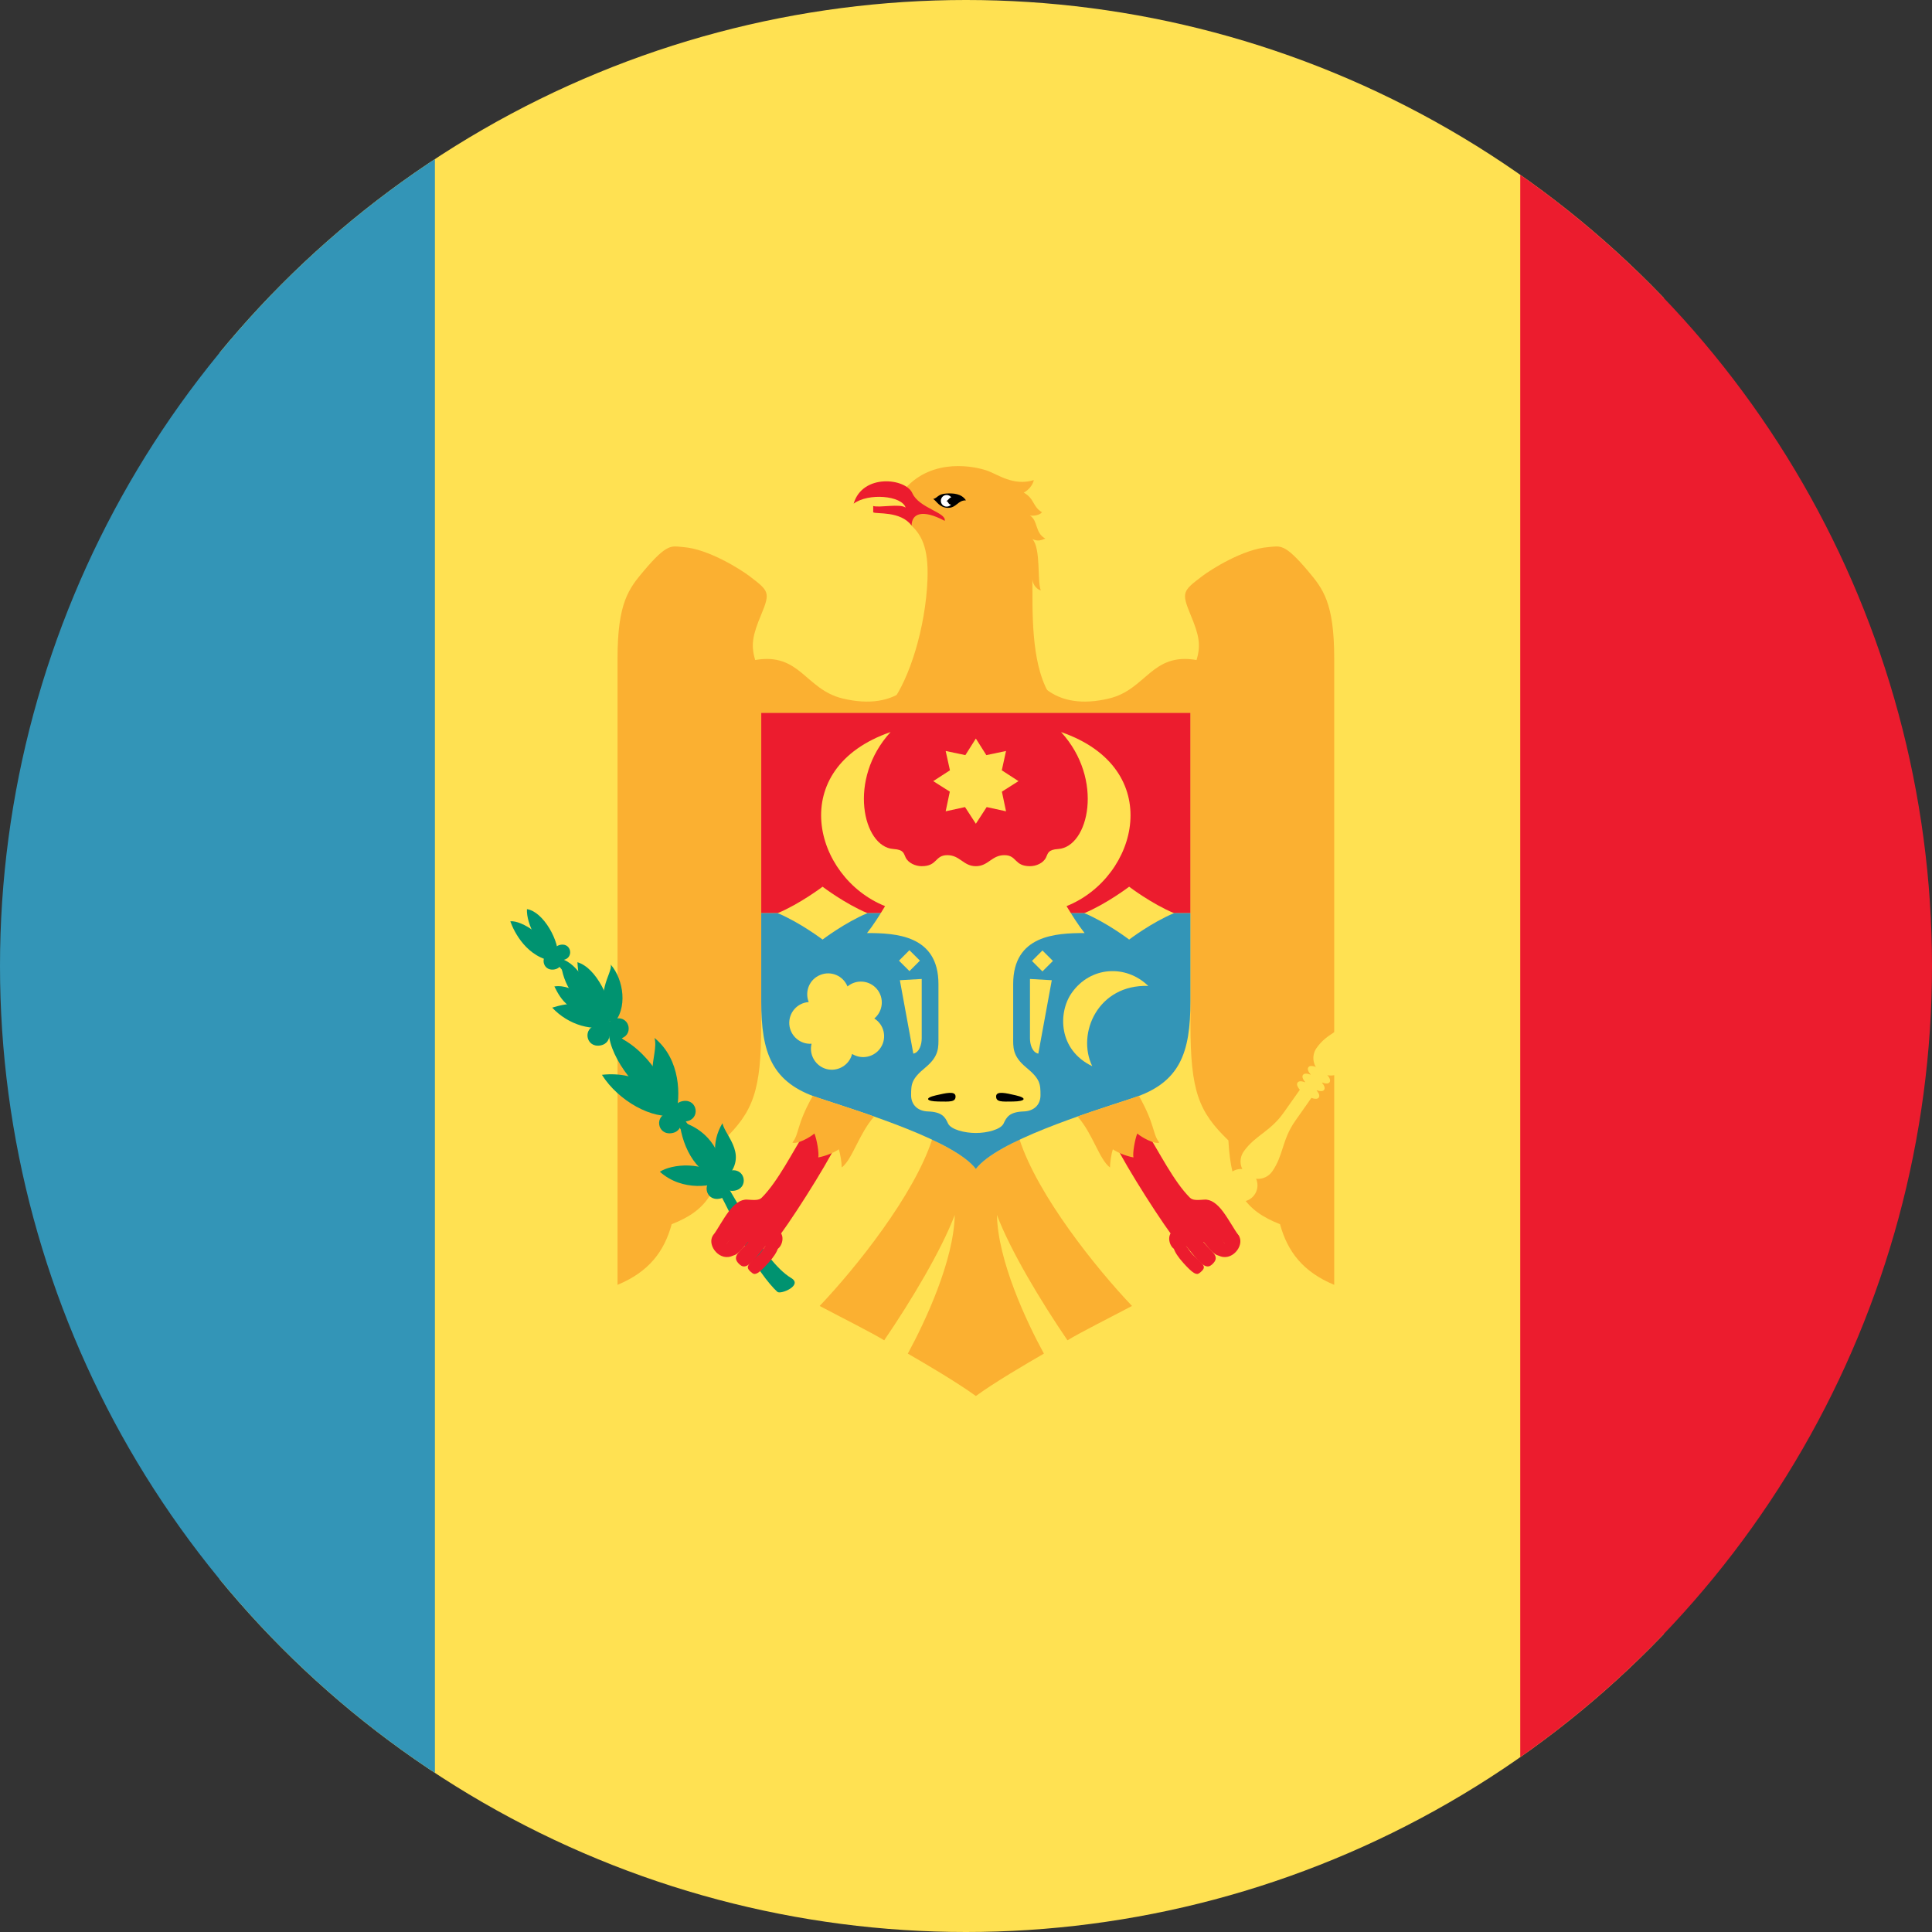 <?xml version="1.0" encoding="utf-8"?>
<!-- Generator: Adobe Illustrator 16.0.3, SVG Export Plug-In . SVG Version: 6.00 Build 0)  -->
<!DOCTYPE svg PUBLIC "-//W3C//DTD SVG 1.1//EN" "http://www.w3.org/Graphics/SVG/1.1/DTD/svg11.dtd">
<svg version="1.1" id="Layer_1" xmlns="http://www.w3.org/2000/svg" xmlns:xlink="http://www.w3.org/1999/xlink" x="0px" y="0px"
	 width="100px" height="100px" viewBox="0 0 100 100" enable-background="new 0 0 100 100" xml:space="preserve">
<rect x="0" y="0" width="100" height="100" fill="#333333" stroke="none"/>
<g>
	<defs>
		<circle id="SVGID_3_" cx="50" cy="50" r="50"/>
	</defs>
	<clipPath id="SVGID_2_">
		<use xlink:href="#SVGID_3_"  overflow="visible"/>
	</clipPath>
	<rect x="11.363" y="-7.627" clip-path="url(#SVGID_2_)" fill="#FFE152" width="74.757" height="112.134"/>
	<g clip-path="url(#SVGID_2_)">
		<g>
			<path fill="#FFE152" d="M45.199,23.274c0.426,0,0.898-0.003,1.101-0.294c0.319,0.423,0.405,0.911,0,1.434
				c-0.203-0.291-0.678-0.294-1.104-0.294v2.398c0,0.339-0.011,0.7,0.236,0.983l-0.657,0.905l-0.657-0.905
				c0.249-0.283,0.232-0.644,0.232-0.983V24.12c-0.425,0-0.896,0.003-1.1,0.294c-0.321-0.421-0.404-0.911,0-1.434
				c0.203,0.291,0.675,0.294,1.1,0.294c0-0.426,0-0.898-0.292-1.1c0.524-0.406,1.012-0.323,1.433,0
				C45.201,22.376,45.199,22.848,45.199,23.274z"/>
		</g>
		<g>
			<path fill="#FBB031" d="M50.51,72.257c0.991-0.72,2.578-1.649,3.522-2.194c-0.893-1.636-2.384-4.801-2.43-7.177
				c0.691,1.834,2.261,4.454,3.65,6.488c0.644-0.396,2.286-1.219,3.34-1.778c-1.876-1.974-4.874-5.719-5.819-8.611
				c-0.851,0.421-1.794,0.911-2.264,1.52c-0.47-0.609-1.415-1.099-2.264-1.52c-0.947,2.892-3.943,6.637-5.819,8.611
				c1.054,0.559,2.696,1.382,3.34,1.778c1.39-2.034,2.958-4.654,3.652-6.488c-0.049,2.376-1.539,5.541-2.43,7.177
				C47.932,70.607,49.518,71.537,50.51,72.257z"/>
			<path fill="#FBB031" d="M39.402,36.898c0,0,0,12.646,0,16.119c0,3.469-0.423,4.523-1.959,6.011
				c-0.142,2.589-0.869,3.632-2.676,4.336c-0.386,1.415-1.181,2.465-2.803,3.139c0,0,0-25.289,0-32.43
				c0-2.876,0.584-3.604,1.352-4.516c1.235-1.464,1.437-1.29,2.054-1.239c1.29,0.094,2.958,1.147,3.44,1.515
				c0.987,0.755,1.072,0.822,0.59,1.979c-0.428,1.025-0.555,1.557-0.311,2.35c2.324-0.403,2.595,1.526,4.52,1.99
				c2.8,0.677,4.338-0.82,4.652-3.338h4.496c0.316,2.518,1.856,4.015,4.654,3.338c1.927-0.464,2.194-2.393,4.521-1.99
				c0.245-0.793,0.116-1.325-0.312-2.35c-0.479-1.158-0.396-1.225,0.59-1.979c0.482-0.368,2.152-1.421,3.44-1.515
				c0.617-0.051,0.818-0.225,2.054,1.239c0.77,0.913,1.354,1.64,1.354,4.516c0,7.141,0,32.43,0,32.43
				c-1.622-0.673-2.417-1.724-2.805-3.139c-1.805-0.704-2.533-1.748-2.672-4.336c-1.541-1.488-1.963-2.542-1.963-6.011
				c0-3.473,0-16.119,0-16.119H39.402z"/>
			<path fill="#FBB031" d="M54.278,35.866c-0.496-0.124-1.132-0.214-1.604-0.515c0.111,0.247,0.247,0.468,0.416,0.664
				c-0.76,0.018-1.248-0.28-1.564-0.755c-0.259,0.276-0.706,0.889-1.016,1.375c-0.41-0.459-0.856-0.965-1.078-1.303
				c-0.185,0.675-1.154,0.733-1.698,0.733c0.049-0.083,0.1-0.165,0.145-0.25c-0.357,0.374-1.25,0.533-1.731,0.546
				c0.917-1.214,1.758-3.85,1.858-6.355c0.067-1.713-0.345-2.33-0.82-2.801c-0.247-0.249-0.445-1.798-0.37-1.883
				c1.471-1.68,3.694-1.165,4.266-0.965c0.568,0.196,1.364,0.816,2.429,0.494c-0.051,0.247-0.274,0.522-0.521,0.646
				c0.569,0.323,0.446,0.719,0.941,1.016c-0.1,0.149-0.421,0.2-0.621,0.174c0.423,0.247,0.249,0.893,0.795,1.19
				c-0.2,0.074-0.372,0.17-0.669,0.023c0.455,0.513,0.236,2.183,0.437,2.656c-0.134-0.018-0.437-0.238-0.437-0.626
				C53.453,31.532,53.333,34.213,54.278,35.866z"/>
		</g>
		<g>
			<path fill="none" d="M47.932,25.297c0.31,0.047,0.421,0.238,0.931,0.247c0.681,0.013,0.904-0.238,1.237-0.234
				c0.267,0,0.653,0.051,0.907,0.252"/>
			<g>
				<path fill="none" d="M48.837,30.675c-0.023,1.45-0.154,3.727-0.918,5.14"/>
				<path fill="none" d="M49.955,30.75c-0.125,1.39-0.2,3.551-0.486,4.583"/>
				<path fill="none" d="M50.92,30.851c0.067,1.314-0.004,3.437,0.642,4.409"/>
				<path fill="none" d="M52.135,31.272c0.08,1.263,0.111,3.055,0.577,4.079"/>
			</g>
			<g>
				<path fill="none" d="M37.443,59.028c0.018-0.327,0.025-0.675,0.025-1.052c0-3.375,0-20.408,0-20.408"/>
				<path fill="none" d="M34.767,63.365c0.383-1.396,0.37-3.146,0.37-5.24c0-3.57,0-20.903,0-20.903"/>
				<path fill="none" d="M39.44,30.374c-2.141,1.363-3.237,3.921-1.851,7.568c0.183-0.704,0.961-2.13,1.726-3.092"/>
				<path fill="none" d="M40.449,36.842C40.5,36,41.817,35.543,41.942,35.22"/>
				<path fill="none" d="M41.813,35.376c0.207,0.46,0.603,1.02,1.06,1.448c0.08-0.276,0.258-0.526,0.423-0.755"/>
				<path fill="none" d="M37.318,28.921c-0.891,1.092-0.742,3.393,0,3.986"/>
				<path fill="none" d="M36.946,29.56c-1.587,1.615-2.486,3.326,0.018,5.136"/>
				<path fill="none" d="M34.682,28.331c-0.447,0.768-0.116,2.941,0.753,3.485"/>
				<path fill="none" d="M32.657,30.452c-0.149,1.016,0.125,1.785,0.72,2.48c0.297-0.593,0.818-1.388,1.511-1.734"/>
				<path fill="none" d="M35.451,32.774c-1.462,1.764-1.404,2.912-0.016,4.919c0.247-1.265,0.651-2.564,1.431-3.072"/>
				<path fill="none" d="M33.658,32.435c-0.2,0.871,0.163,1.738,0.735,2.159"/>
				<path fill="none" d="M33.226,32.785c-1.09,1.263-1.981,2.453-0.247,5.057c0.76-0.979,0.61-2.211,1.363-2.752"/>
				<path fill="none" d="M39.088,34.163c0.183,0.564,0.572,1.95,1.434,2.736"/>
			</g>
			<g>
				<path fill="none" d="M63.579,59.028c-0.018-0.327-0.027-0.675-0.027-1.052c0-3.375,0-20.408,0-20.408"/>
				<path fill="none" d="M66.251,63.365c-0.384-1.396-0.368-3.146-0.368-5.24c0-3.57,0-20.903,0-20.903"/>
				<path fill="none" d="M61.579,30.374c2.139,1.363,3.239,3.921,1.849,7.568c-0.182-0.704-0.962-2.13-1.726-3.092"/>
				<path fill="none" d="M60.569,36.842c-0.051-0.842-1.368-1.299-1.494-1.622"/>
				<path fill="none" d="M59.204,35.376c-0.203,0.46-0.602,1.02-1.06,1.448c-0.08-0.276-0.257-0.526-0.423-0.755"/>
				<path fill="none" d="M63.7,28.921c0.891,1.092,0.742,3.393,0.002,3.986"/>
				<path fill="none" d="M64.072,29.56c1.587,1.615,2.485,3.326-0.017,5.136"/>
				<path fill="none" d="M66.338,28.331c0.444,0.768,0.114,2.941-0.753,3.485"/>
				<path fill="none" d="M68.361,30.452c0.149,1.016-0.122,1.785-0.719,2.48c-0.299-0.593-0.818-1.388-1.513-1.734"/>
				<path fill="none" d="M65.567,32.774c1.462,1.764,1.406,2.912,0.018,4.919c-0.249-1.265-0.653-2.564-1.432-3.072"/>
				<path fill="none" d="M67.36,32.435c0.201,0.871-0.164,1.738-0.735,2.159"/>
				<path fill="none" d="M67.792,32.785c1.092,1.263,1.983,2.453,0.249,5.057c-0.762-0.979-0.611-2.211-1.364-2.752"/>
				<path fill="none" d="M61.931,34.163c-0.187,0.564-0.575,1.95-1.435,2.736"/>
			</g>
		</g>
		<path fill="#EC1C2E" d="M39.402,47.264c0-4.424,0-10.366,0-10.366h22.213c0,0,0,5.942,0,10.366H39.402z"/>
		<path fill="#3395B7" d="M61.616,47.264c0,2.206,0,4.035,0,4.561c0,2.68-0.542,4.215-2.974,5.008
			c-2.429,0.794-7.04,2.233-8.132,3.672c-1.09-1.438-5.704-2.877-8.134-3.672c-2.429-0.793-2.974-2.328-2.974-5.008
			c0-0.526,0-2.355,0-4.561H61.616z"/>
		<g>
			<path fill="#FFE152" d="M50.51,58.644c0.57,0,1.288-0.174,1.437-0.494c0.149-0.323,0.297-0.597,1.042-0.622
				c0.5-0.017,0.867-0.317,0.867-0.842c0-0.593-0.023-0.844-0.744-1.437c-0.719-0.597-0.67-1.043-0.67-1.589
				c0-0.546,0-2.179,0-2.727c0-2.533,2.212-2.638,3.696-2.638c-0.319-0.403-0.643-0.911-0.933-1.394
				c3.716-1.488,5.171-7.125-0.285-9.01c2.246,2.446,1.428,5.947-0.143,6.053c-0.544,0.036-0.528,0.221-0.637,0.444
				c-0.141,0.289-0.513,0.446-0.825,0.446c-0.829,0-0.671-0.571-1.328-0.571c-0.659,0-0.831,0.571-1.477,0.571
				c-0.647,0-0.82-0.571-1.475-0.571c-0.659,0-0.5,0.571-1.33,0.571c-0.314,0-0.686-0.158-0.828-0.446
				c-0.109-0.223-0.091-0.408-0.637-0.444c-1.571-0.105-2.388-3.607-0.144-6.053c-5.456,1.885-3.999,7.522-0.285,9.01
				c-0.292,0.483-0.611,0.991-0.933,1.394c1.484,0,3.696,0.105,3.696,2.638c0,0.548,0,2.181,0,2.727
				c0,0.546,0.049,0.992-0.669,1.589c-0.72,0.593-0.746,0.844-0.746,1.437c0,0.524,0.37,0.825,0.867,0.842
				c0.748,0.025,0.896,0.299,1.043,0.622C49.22,58.469,49.937,58.644,50.51,58.644z"/>
			<path fill="#FFE152" d="M42.006,54.024c-0.593,0.04-1.108-0.41-1.152-1.005c-0.04-0.599,0.41-1.114,1.005-1.152
				c-0.221-0.557,0.045-1.187,0.601-1.406c0.555-0.225,1.183,0.043,1.406,0.597c0.459-0.383,1.141-0.321,1.524,0.136
				s0.323,1.14-0.136,1.524c0.506,0.314,0.661,0.983,0.343,1.488c-0.318,0.508-0.985,0.661-1.492,0.345
				c-0.145,0.577-0.733,0.929-1.312,0.786C42.215,55.189,41.863,54.601,42.006,54.024z"/>
			<path fill="#FFE152" d="M59.433,51.031c-1.161-1.127-2.999-1.015-3.964,0.366c-0.711,1.016-0.695,2.947,1.065,3.789
				C55.715,53.487,56.831,50.945,59.433,51.031z"/>
			<polygon fill="#FFE152" points="50.51,38.227 51.052,39.085 52.072,38.871 51.853,39.871 52.716,40.431 51.858,40.976 
				52.072,41.993 51.07,41.774 50.51,42.637 49.949,41.774 48.948,41.993 49.162,40.976 48.304,40.431 49.169,39.871 48.948,38.871 
				49.967,39.085 			"/>
			<path fill="#FFE152" d="M47.708,50.671c0,0.443,0,2.769,0,3.073c0,0.303-0.112,0.726-0.434,0.793l-0.697-3.801L47.708,50.671z"/>
			
				<rect x="46.68" y="49.367" transform="matrix(-0.706 0.708 -0.708 -0.706 115.522 51.526)" fill="#FFE152" width="0.766" height="0.766"/>
			<path fill="#FFE152" d="M53.311,50.671c0,0.443,0,2.769,0,3.073c0,0.303,0.111,0.726,0.432,0.793l0.697-3.801L53.311,50.671z"/>
			
				<rect x="53.573" y="49.366" transform="matrix(0.707 0.707 -0.707 0.707 50.982 -23.582)" fill="#FFE152" width="0.767" height="0.767"/>
			<path fill="#FFE152" d="M44.898,47.264c-1.161,0.484-2.322,1.368-2.322,1.368s-1.163-0.883-2.324-1.368
				c1.161-0.485,2.324-1.368,2.324-1.368S43.737,46.779,44.898,47.264z"/>
			<path fill="#FFE152" d="M56.122,47.264c1.161,0.484,2.322,1.368,2.322,1.368s1.16-0.883,2.323-1.368
				c-1.163-0.485-2.323-1.368-2.323-1.368S57.283,46.779,56.122,47.264z"/>
		</g>
		<g>
			<path fill="#EC1C2E" d="M47.186,27.205c0-0.619,0.548-0.867,1.711-0.247c0.104-0.432-1.33-0.653-1.675-1.433
				c-0.348-0.78-2.58-1.023-3.037,0.544c0.758-0.564,2.486-0.421,2.69,0.203c-0.297-0.218-1.359,0.021-1.678-0.082v0.328
				C45.354,26.62,46.613,26.432,47.186,27.205z"/>
		</g>
		<path d="M49.998,25.898c-0.236-0.354-0.657-0.374-1.014-0.354c-0.448,0.023-0.448,0.234-0.682,0.283
			c0.176,0.105,0.316,0.446,0.753,0.459C49.51,26.297,49.566,25.891,49.998,25.898z"/>
		<path fill="#FFFFFF" d="M49.227,26.12c-0.056,0.062-0.138,0.103-0.229,0.103c-0.165,0-0.299-0.134-0.299-0.301
			c0-0.165,0.134-0.301,0.299-0.301c0.1,0,0.187,0.049,0.241,0.125c-0.112,0-0.168,0.183-0.265,0.183
			C49.087,25.929,49.069,26.12,49.227,26.12z"/>
		<g>
			<path fill="#009370" d="M38.844,63.539c0.479,0.965,1.36,2.168,2.104,2.609c0.633,0.375-0.542,0.871-0.711,0.718
				c-0.437-0.388-1.288-1.517-1.756-2.573c-1.208-2.727-2.859-5.592-4.109-6.909c-1.248-1.319-4.645-6.629-5.822-7.807
				c-0.33-0.332-0.461-1.083,0.713,0.394c1.17,1.48,5.021,6.474,6.015,7.78C36.274,59.057,38.129,62.093,38.844,63.539z"/>
			<path fill="#009370" d="M26.414,47.687c0.194,0.55,0.862,1.903,2.302,2.078C28.467,48.512,26.979,47.616,26.414,47.687z"/>
			<path fill="#009370" d="M27.275,47.057c-0.044,0.735,0.615,2.141,1.6,2.52C28.992,48.759,28.131,47.182,27.275,47.057z"/>
			<path fill="#009370" d="M29.033,49.63c-0.021,1.032,0.671,2.333,1.666,2.609C30.71,51.288,29.919,49.848,29.033,49.63z"/>
			<path fill="#009370" d="M31.735,52.877c-0.118-1.136-0.851-2.772-1.847-3.073C29.957,50.947,30.285,52.74,31.735,52.877z"/>
			<path fill="#009370" d="M28.694,51.058c1.005-0.148,2.032,0.851,2.471,1.615C29.481,52.471,29.053,51.782,28.694,51.058z"/>
			<path fill="#009370" d="M31.697,53.044c-1.082-1.546,0.051-2.689-0.089-3.121C32.272,50.679,32.528,52.221,31.697,53.044z"/>
			<path fill="#009370" d="M31.697,53.044c-0.961-1.412-2.299-1.139-3.115-0.889C29.416,53.055,30.729,53.44,31.697,53.044z"/>
			<path fill="#009370" d="M31.51,53.473c1.758,0.541,3.056,2.504,3.266,3.926C33.094,56.873,31.573,54.743,31.51,53.473z"/>
			<path fill="#009370" d="M34.974,57.722c-0.608-1.215-1.873-2.304-3.819-2.09C32.005,56.985,33.781,57.974,34.974,57.722z"/>
			<path fill="#009370" d="M33.877,53.723c1.37,1.125,1.354,3.032,1.096,3.999C32.951,56.093,34.139,54.638,33.877,53.723z"/>
			<path fill="#009370" d="M35.171,58.041c0.14,1.436,1.012,2.934,2.239,2.929C37.419,59.513,36.498,58.372,35.171,58.041z"/>
			<path fill="#009370" d="M37.552,61.071c-1.132-1.034-2.805-0.809-3.398-0.421C35.338,61.703,36.949,61.412,37.552,61.071z"/>
			<path fill="#009370" d="M37.468,61.186c-0.504-1.027-0.679-2.03-0.076-3.046c0.181,0.726,1.43,1.695,0.065,2.974"/>
			<path fill="#009370" d="M34.604,57.602c-0.748,0.113-0.592,1.163,0.158,1.051C35.507,58.545,35.351,57.492,34.604,57.602z"/>
			<path fill="#009370" d="M35.364,56.989c-0.748,0.113-0.59,1.165,0.156,1.052C36.267,57.929,36.111,56.876,35.364,56.989z"/>
			<path fill="#009370" d="M30.896,53.066c-0.749,0.11-0.591,1.161,0.156,1.05C31.798,54.006,31.644,52.954,30.896,53.066z"/>
			<path fill="#009370" d="M31.898,52.716c-0.747,0.112-0.591,1.163,0.156,1.05C32.8,53.654,32.644,52.605,31.898,52.716z"/>
			<path fill="#009370" d="M28.545,49.3c-0.626,0.092-0.496,0.974,0.132,0.882C29.304,50.087,29.173,49.207,28.545,49.3z"/>
			<path fill="#009370" d="M29.031,48.898c-0.562,0.085-0.444,0.871,0.115,0.79C29.705,49.603,29.59,48.817,29.031,48.898z"/>
			<path fill="#009370" d="M37.853,60.582c-0.748,0.109-0.592,1.161,0.156,1.048C38.756,61.521,38.601,60.469,37.853,60.582z"/>
			<path fill="#009370" d="M37.063,60.997c-0.748,0.113-0.591,1.163,0.154,1.051C37.965,61.938,37.81,60.886,37.063,60.997z"/>
		</g>
		<g>
			<path fill="#FFE152" d="M64.099,62.192c0.078,0.519-0.678,1.069-1.221,1.724c-0.757,0.915-1.11,2.143-1.742,2.479
				c0.112,0.221,0.018,0.552-0.205,0.794c-0.303,0.331-0.699,0.113-1.065,0.371c0.12-0.434-0.216-0.733-0.009-1.129
				c0.152-0.29,0.434-0.49,0.679-0.461c0.107-0.708,1.143-1.455,1.749-2.473c0.434-0.731,0.697-1.627,1.212-1.728"/>
			<circle fill="#FFE152" cx="64.241" cy="61.352" r="0.846"/>
			<path fill="#FFE152" d="M68.681,55.683l-1.637,2.33c-0.7,0.994-0.604,1.784-1.197,2.624C65.56,61.042,65,61.14,64.591,60.854
				c-0.404-0.287-0.502-0.849-0.216-1.254c0.592-0.84,1.368-1.018,2.068-2.01l1.642-2.324"/>
			<path fill="#FFE152" d="M67.162,56.035c-0.21,0.299,0.885,1.072,1.096,0.773C68.472,56.506,67.374,55.733,67.162,56.035z"/>
			<path fill="#FFE152" d="M67.441,55.639c-0.208,0.301,0.885,1.07,1.096,0.771C68.75,56.111,67.654,55.338,67.441,55.639z"/>
			<path fill="#FFE152" d="M67.721,55.242c-0.21,0.299,0.886,1.074,1.098,0.773C69.029,55.715,67.933,54.94,67.721,55.242z"/>
			<path fill="#FFE152" d="M68.361,55.505c0.406,0.287,0.969,0.188,1.255-0.218c0.592-0.842,0.301-1.357,1.001-2.348
				c0.296-0.421,0.721-0.78,1.127-0.815c-0.055-0.276-0.258-0.633-0.456-0.773c-0.2-0.143-0.604-0.212-0.883-0.168
				c0.105,0.392-0.093,0.914-0.389,1.333c-0.698,0.992-1.281,0.893-1.874,1.732C67.859,54.656,67.955,55.218,68.361,55.505z"/>
			<path fill="#FFE152" d="M71.192,51.486c0.31,0.22,0.863,0.196,1.215,0.005c0.102-1.066,1.607-2.121,2.527-1.988
				c0.065-0.675-0.459-1.561-0.981-1.931c-0.526-0.37-1.535-0.564-2.15-0.276c0.434,0.822-0.053,2.595-1.021,3.048
				C70.718,50.74,70.883,51.27,71.192,51.486z"/>
			<path fill="#FFE152" d="M71.192,51.486c0.176,0.124,0.571-0.009,0.858-0.241c0.292-0.936,1.577-2.148,2.201-2.225
				c0.184-0.591-0.005-1.241-0.297-1.448c-0.297-0.207-0.971-0.167-1.464,0.207c0.136,0.611-0.571,2.228-1.354,2.816
				C71.01,50.947,71.018,51.366,71.192,51.486z"/>
			<path fill="#FFE152" d="M73.688,47.295c-0.21,0.299,0.396,0.728,0.608,0.43C74.508,47.424,73.9,46.996,73.688,47.295z"/>
			<path fill="#FFE152" d="M74.078,47.395c1.025,0.152,0.523-0.744,0.971-1.379C74.601,46.651,73.586,46.48,74.078,47.395z"/>
		</g>
		<g>
			<g>
				<path fill="#EC1C2E" d="M37.742,64.223c-0.424,0.644-1.116,0.085-0.794-0.335c0.17-0.223,0.47-0.78,0.767-1.176
					c0.298-0.397,0.621-0.646,0.969-0.619c0.345,0.023,0.595,0.047,0.742-0.1c0.844-0.845,1.589-2.358,2.306-3.498
					c0.595-0.893,1.862,0.25,1.637,0.595c-0.668,1.364-2.602,4.391-3.322,5.258C39.7,64.892,38.089,63.804,37.742,64.223z"/>
				<path fill="#EC1C2E" d="M37.976,63.887c-0.539,0.667-0.559,0.782-0.283,1.005c0.23,0.19,0.419,0.124,0.903-0.461
					c0.483-0.581,0.682-0.791,0.408-1.052C38.776,63.161,38.455,63.299,37.976,63.887z"/>
				<path fill="#EC1C2E" d="M38.566,64.477c-0.33,0.361-0.713,0.59-0.279,0.975c0.223,0.199,0.444,0.123,0.929-0.459
					c0.484-0.583,0.771-0.869,0.446-1.156C39.266,63.492,38.862,64.154,38.566,64.477z"/>
				<path fill="#EC1C2E" d="M39.279,64.943c-0.524,0.522-0.798,0.606-0.335,0.955c0.149,0.11,0.323,0.029,0.831-0.534
					c0.557-0.62,0.621-0.994,0.408-1.177C39.874,63.913,39.589,64.631,39.279,64.943z"/>
			</g>
			<g>
				<path fill="#EC1C2E" d="M63.279,64.223c0.421,0.644,1.114,0.085,0.793-0.335c-0.172-0.223-0.474-0.78-0.77-1.176
					c-0.297-0.397-0.621-0.646-0.967-0.619c-0.347,0.023-0.597,0.047-0.744-0.1c-0.845-0.845-1.585-2.358-2.306-3.498
					c-0.593-0.893-1.861,0.25-1.636,0.595c0.667,1.364,2.604,4.391,3.322,5.258C61.32,64.892,62.929,63.804,63.279,64.223z"/>
				<path fill="#EC1C2E" d="M63.042,63.887c0.541,0.667,0.557,0.782,0.285,1.005c-0.234,0.19-0.421,0.124-0.904-0.461
					c-0.484-0.581-0.684-0.791-0.41-1.052C62.241,63.161,62.564,63.299,63.042,63.887z"/>
				<path fill="#EC1C2E" d="M62.452,64.477c0.33,0.361,0.715,0.59,0.279,0.975c-0.223,0.199-0.446,0.123-0.929-0.459
					c-0.482-0.583-0.771-0.869-0.446-1.156C61.751,63.492,62.158,64.154,62.452,64.477z"/>
				<path fill="#EC1C2E" d="M61.739,64.943c0.524,0.522,0.8,0.606,0.336,0.955c-0.147,0.11-0.323,0.029-0.831-0.534
					c-0.557-0.62-0.619-0.994-0.41-1.177C61.146,63.913,61.431,64.631,61.739,64.943z"/>
			</g>
		</g>
		<g>
			<path fill="#FBB031" d="M45.245,57.794c-0.786,0.882-1.125,2.221-1.678,2.634c0-0.249-0.075-0.718-0.149-0.941
				c-0.247,0.172-0.669,0.347-1.065,0.421c0.051-0.198-0.073-0.942-0.2-1.237c-0.221,0.198-0.893,0.568-1.138,0.47
				c0.365-0.464,0.2-0.907,1.054-2.417C42.781,56.981,44.546,57.528,45.245,57.794z"/>
			<path fill="#FBB031" d="M55.777,57.794c0.784,0.882,1.121,2.221,1.676,2.634c0-0.249,0.073-0.718,0.147-0.941
				c0.249,0.172,0.671,0.347,1.067,0.421c-0.051-0.198,0.075-0.942,0.198-1.237c0.225,0.198,0.895,0.568,1.142,0.47
				c-0.367-0.464-0.204-0.907-1.056-2.417C58.239,56.981,56.474,57.528,55.777,57.794z"/>
		</g>
		<g>
			<path fill="#EC1C2E" d="M38.869,63.776c0.312,0.071,0.633-0.731,0.165-0.979c0.054,0.41-0.388,0.379-0.427,0.568
				C38.568,63.582,38.689,63.735,38.869,63.776z"/>
			<path fill="#EC1C2E" d="M36.886,63.978c-0.294,0.499,0.392,1.372,1.08,0.998c-0.551-0.267-0.22-0.827-0.361-0.987
				C37.39,63.746,37.024,63.746,36.886,63.978z"/>
			<path fill="#EC1C2E" d="M39.509,64.232c0.314,0.069,0.633-0.729,0.165-0.98c0.055,0.41-0.39,0.381-0.424,0.57
				C39.21,64.036,39.33,64.188,39.509,64.232z"/>
			<path fill="#EC1C2E" d="M40.099,64.669c0.314,0.071,0.635-0.728,0.167-0.978c0.052,0.41-0.39,0.377-0.426,0.566
				C39.798,64.475,39.921,64.627,40.099,64.669z"/>
			<path fill="#EC1C2E" d="M62.149,63.776c-0.31,0.071-0.631-0.731-0.165-0.979c-0.053,0.41,0.39,0.379,0.426,0.568
				C62.45,63.582,62.329,63.735,62.149,63.776z"/>
			<path fill="#EC1C2E" d="M64.132,63.978c0.294,0.499-0.39,1.372-1.08,0.998c0.555-0.267,0.22-0.827,0.361-0.987
				C63.629,63.746,63.994,63.746,64.132,63.978z"/>
			<path fill="#EC1C2E" d="M61.51,64.232c-0.314,0.069-0.633-0.729-0.167-0.98c-0.054,0.41,0.39,0.381,0.426,0.57
				C61.812,64.036,61.688,64.188,61.51,64.232z"/>
			<path fill="#EC1C2E" d="M60.919,64.669c-0.312,0.071-0.635-0.728-0.165-0.978c-0.055,0.41,0.39,0.377,0.424,0.566
				C61.218,64.475,61.099,64.627,60.919,64.669z"/>
		</g>
		<g>
			<path d="M48.439,56.695c0.523-0.12,1.009-0.239,1.02,0.049c0.009,0.307-0.299,0.277-0.886,0.27
				C47.934,57.005,47.839,56.831,48.439,56.695z"/>
			<path d="M52.58,56.695c-0.524-0.12-1.011-0.239-1.021,0.049c-0.007,0.307,0.301,0.277,0.887,0.27
				C53.086,57.005,53.179,56.831,52.58,56.695z"/>
		</g>
	</g>
	<rect x="-52.246" y="-7.627" clip-path="url(#SVGID_2_)" fill="#3395B7" width="74.757" height="112.134"/>
	<rect x="78.688" y="-7.627" clip-path="url(#SVGID_2_)" fill="#EC1C2E" width="74.755" height="112.134"/>
</g>
</svg>
